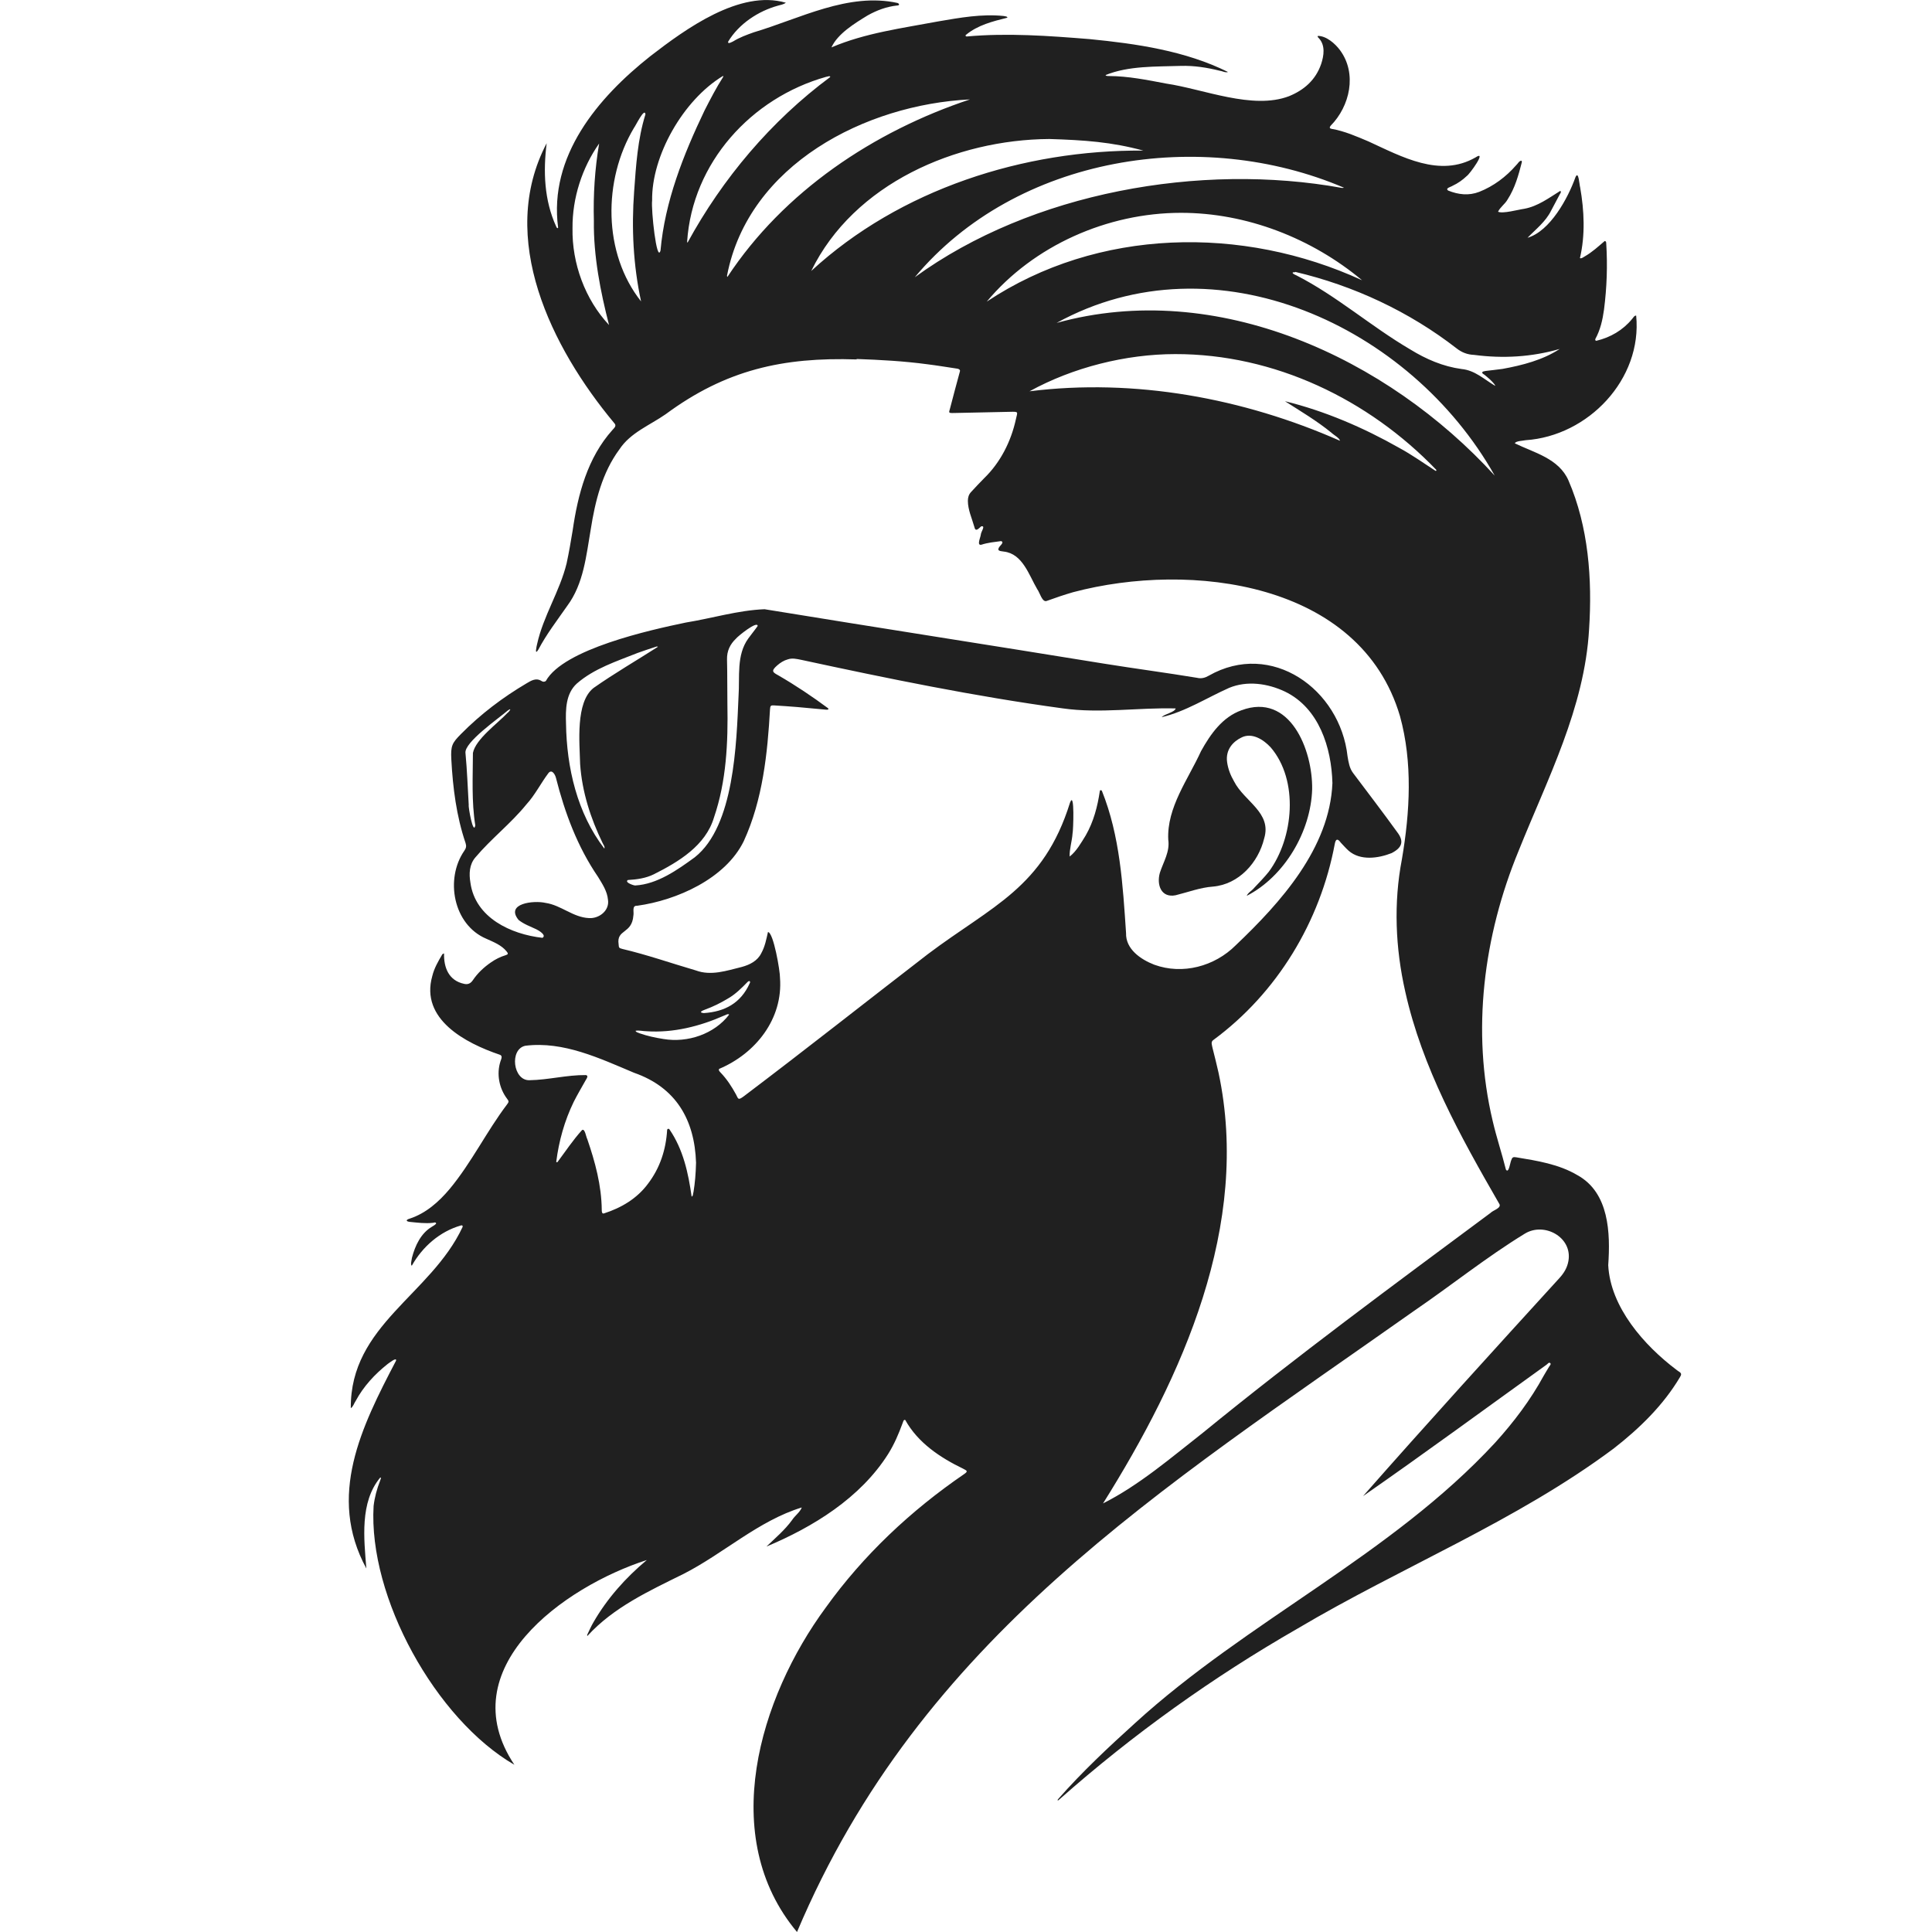 <svg xmlns="http://www.w3.org/2000/svg" xmlns:xlink="http://www.w3.org/1999/xlink" width="500" zoomAndPan="magnify" viewBox="0 0 375 375" height="500" preserveAspectRatio="xMidYMid meet" version="1.0"><defs><clipPath id="409c3e5ab0"><path d="M 67.625 0 L 326.375 0 L 326.375 375 L 67.625 375 Z M 67.625 0 " clip-rule="nonzero"/></clipPath></defs><g clip-path="url(#409c3e5ab0)"><path fill="#202020" d="M 325.816 266.18 C 325.66 266.09 325.527 265.965 325.375 265.859 C 319.129 261.156 312.559 253.699 312.156 245.566 C 312.59 239.34 312.344 231.504 306.188 228.105 C 302.566 225.957 298.367 225.305 294.285 224.629 C 293.695 224.52 293.5 224.645 293.32 225.23 C 293.137 225.562 292.855 227.91 292.293 227.004 C 291.508 223.844 290.465 220.758 289.73 217.582 C 285.574 200.109 287.957 181.633 294.762 165.148 C 300.359 151.168 307.562 137.441 308.441 122.125 C 309.074 112.438 308.332 102.25 304.438 93.25 C 302.566 88.988 297.793 87.879 294.027 86.051 C 294.203 85.574 295.598 85.57 296.109 85.445 C 308.277 84.637 318.797 73.598 317.578 61.254 C 317.188 61.242 317.023 61.672 316.789 61.914 C 315 64.094 312.582 65.492 309.875 66.141 C 309.66 66.188 309.602 65.938 309.652 65.801 C 310.629 64.023 311.062 62.09 311.336 60.105 C 311.887 55.832 312.043 51.516 311.766 47.211 C 311.785 47.008 311.672 46.762 311.465 46.785 C 310.23 47.84 309.043 48.941 307.617 49.758 C 307.34 49.891 306.98 50.246 306.664 50.102 C 307.715 45.621 307.504 40.902 306.703 36.348 C 306.566 35.996 306.414 32.996 305.801 34.383 C 304.344 38.484 300.863 44.875 296.492 46.152 C 298.109 44.48 300.016 43.035 301.078 40.871 C 301.633 39.812 302.207 38.766 302.758 37.707 C 302.867 37.504 303.117 37.258 302.844 37.051 C 300.664 38.406 298.484 40.051 295.844 40.527 C 294.68 40.684 291.676 41.535 290.773 41.094 C 291.191 40.195 292.129 39.609 292.617 38.727 C 294.055 36.504 294.75 33.984 295.395 31.457 C 295.414 31.375 295.352 31.207 295.297 31.188 C 294.836 31.215 294.602 31.801 294.273 32.078 C 292.324 34.324 289.887 36.145 287.121 37.238 C 285.086 38.023 283.07 37.785 281.094 36.992 C 280.426 36.52 281.664 36.273 281.941 36.062 C 282.969 35.586 283.879 34.945 284.699 34.164 C 285.219 33.855 288.738 29 286.395 30.559 C 279.461 34.543 272.074 30.406 265.641 27.461 C 263.309 26.477 260.984 25.445 258.465 25.012 C 258.07 24.941 258.012 24.75 258.262 24.422 C 262.035 20.613 263.441 14.266 260.102 9.75 C 259.156 8.465 257.453 6.977 255.812 6.969 C 255.652 7.129 255.863 7.281 255.977 7.402 C 257.281 8.797 256.977 10.789 256.43 12.438 C 255.363 15.523 253.129 17.48 250.184 18.676 C 243.113 21.359 233.652 17.297 226.316 16.215 C 222.664 15.52 218.984 14.773 215.25 14.758 C 215.051 14.727 214.668 14.812 214.598 14.566 C 219.086 12.746 224.379 12.953 229.223 12.789 C 231.781 12.719 234.27 13.109 236.738 13.727 C 237.27 13.789 237.832 14.164 238.352 13.973 C 230.105 9.867 220.613 8.484 211.488 7.59 C 203.555 6.953 195.578 6.363 187.629 7.082 C 187.484 7.062 187.297 6.926 187.488 6.77 C 189.793 4.863 192.695 4.141 195.52 3.438 C 195.605 3.172 194.969 3.148 194.785 3.102 C 190.543 2.668 186.332 3.434 182.164 4.145 C 175.141 5.469 167.953 6.391 161.383 9.199 C 162.605 6.52 165.926 4.516 168.395 3 C 170.18 2 172.066 1.293 174.113 1.07 C 174.59 1.086 174.652 0.746 174.203 0.574 C 164.641 -1.512 155.27 3.609 146.293 6.277 C 144.934 6.762 143.566 7.258 142.324 8.023 C 142.109 8.121 141.219 8.664 141.328 8.094 C 143.398 4.641 147.184 2.137 151.043 1.086 C 151.555 0.949 152.105 0.852 152.539 0.531 C 143.621 -2.078 133.039 5.645 126.25 10.887 C 116.004 18.984 106.48 30.305 108.332 44.195 C 108.156 44.449 108.027 44.109 107.953 43.961 C 105.621 38.871 105.418 33.242 106.109 27.797 C 96.438 46.223 107.062 67.52 119.203 82.098 C 119.742 82.645 119.277 83.004 118.875 83.457 C 114.043 88.832 112.164 95.957 111.156 102.941 C 110.801 105.086 110.438 107.23 109.98 109.344 C 108.66 114.77 105.457 119.535 104.25 125.02 C 104.152 125.422 103.715 127.34 104.477 126.117 C 106.062 123.102 108.156 120.395 110.094 117.605 C 113.293 113.312 113.785 107.832 114.668 102.719 C 115.527 97.27 116.883 91.746 120.219 87.234 C 122.363 83.969 126.105 82.562 129.207 80.398 C 140.852 71.793 151.945 69.293 166.273 69.766 C 166.273 69.738 166.273 69.711 166.281 69.68 C 170.875 69.84 175.469 70.094 180.027 70.707 C 181.891 70.938 183.75 71.25 185.609 71.527 C 185.941 71.551 186.461 71.684 186.312 72.117 C 185.656 74.492 185.031 76.871 184.41 79.25 C 184.188 80.102 183.984 80.191 185.152 80.164 C 188.773 80.082 192.395 80.02 196.012 79.934 C 197.793 79.891 197.5 79.906 197.191 81.348 C 196.25 85.668 194.195 89.754 191.004 92.844 C 190.129 93.707 189.305 94.625 188.465 95.52 C 188.02 95.996 187.871 96.574 187.863 97.215 C 187.875 98.973 188.645 100.59 189.113 102.25 C 189.344 103.371 189.949 102.578 190.453 102.16 C 191.375 101.988 190.41 103.195 190.375 103.762 C 190.355 104.234 189.508 105.941 190.484 105.73 C 191.727 105.32 193.039 105.199 194.312 105.027 C 195.055 105.293 193.957 105.965 193.844 106.383 C 193.516 107.016 194.457 106.973 194.855 107.062 C 198.504 107.484 199.715 111.633 201.332 114.371 C 201.809 114.977 202.285 116.984 203.168 116.641 C 204.863 116.02 206.582 115.441 208.316 114.938 C 231.082 108.91 264.043 112.906 271.734 138.992 C 274.223 148.02 273.668 157.629 272.109 166.777 C 270.473 175.27 270.848 184.02 272.75 192.434 C 276.031 207.215 283.461 220.562 290.953 233.57 C 291.625 234.473 289.805 234.883 289.312 235.426 C 270.508 249.387 251.637 263.277 233.492 278.09 C 227.297 282.941 221.102 288.289 214.098 291.812 C 229.52 267.227 242.832 237.781 236.512 208.188 C 236.168 206.598 235.746 205.023 235.359 203.441 C 235.27 202.906 234.934 202.23 235.52 201.855 C 247.906 192.734 256.27 178.863 259.082 163.789 C 259.27 162.809 259.629 162.703 260.246 163.559 C 260.742 164.082 261.219 164.629 261.754 165.113 C 264.02 167.105 267.508 166.613 270.105 165.59 C 272.102 164.562 272.598 163.352 271.223 161.551 C 268.426 157.676 265.516 153.883 262.648 150.062 C 261.926 149.117 261.75 147.949 261.559 146.809 C 260.133 133.773 246.777 124.223 234.621 131.152 C 233.902 131.566 233.176 131.77 232.34 131.562 C 226.352 130.574 220.312 129.781 214.312 128.816 C 192.348 125.246 170.355 121.836 148.398 118.25 C 143.254 118.453 138.199 120.016 133.113 120.836 C 126.25 122.266 109.383 125.98 105.949 132.176 C 105.617 132.414 105.293 132.336 104.984 132.105 C 104.031 131.562 103.094 132.102 102.258 132.605 C 97.586 135.359 93.301 138.605 89.48 142.469 C 87.766 144.199 87.457 144.738 87.602 147.406 C 87.895 152.898 88.586 158.398 90.363 163.625 C 90.559 164.219 90.48 164.621 90.133 165.117 C 86.336 170.586 87.957 179.492 94.395 182.211 C 95.801 182.852 97.312 183.422 98.32 184.656 C 98.684 185.082 98.652 185.254 98.125 185.41 C 97.109 185.715 96.176 186.188 95.309 186.789 C 93.926 187.742 92.711 188.871 91.77 190.27 C 91.344 190.902 90.789 191.137 90.09 190.965 C 87.105 190.34 86.121 187.816 86.191 185.059 C 86.074 185.117 85.906 185.148 85.848 185.246 C 85.055 186.582 84.273 187.922 83.902 189.465 C 81.531 197.832 90.355 202.469 96.977 204.711 C 97.633 204.906 97.293 205.539 97.141 206 C 96.344 208.469 96.879 211.25 98.449 213.301 C 98.801 213.77 98.781 213.875 98.426 214.355 C 94.426 219.637 91.52 225.676 87.273 230.785 C 85.184 233.27 82.66 235.512 79.527 236.535 C 78.707 236.773 78.777 237.086 79.586 237.172 C 81.059 237.316 82.531 237.516 84.02 237.348 C 84.234 237.328 84.543 237.148 84.66 237.461 C 84.621 237.633 84.074 237.984 83.852 238.098 C 81.68 239.379 80.566 241.793 79.957 244.145 C 79.934 244.461 79.605 245.527 79.934 245.664 C 82 242.004 85.344 239.035 89.492 237.852 C 89.742 237.781 89.883 237.969 89.77 238.195 C 83.605 251.348 67.957 257.203 68.09 273.32 C 68.582 273.02 68.711 272.375 69.039 271.918 C 70.555 269.094 72.75 266.727 75.25 264.746 C 75.465 264.617 77.035 263.32 76.875 264.102 C 70.141 276.965 63.465 290.379 71.109 304.441 C 70.648 298.688 69.812 291.59 73.793 286.805 C 73.816 286.785 73.863 286.77 73.887 286.777 C 74.023 286.938 73.816 287.191 73.789 287.379 C 73.164 288.969 72.719 290.609 72.516 292.309 C 71.469 310.027 84.574 333.703 99.84 342.543 C 87.363 323.832 109.426 307.988 125.551 302.797 C 121.457 306.215 117.848 310.25 115.168 314.918 C 114.707 315.695 114.359 316.531 113.961 317.348 C 113.941 317.395 113.988 317.477 114.012 317.539 C 119.082 311.98 125.984 308.801 132.648 305.508 C 140.449 301.539 147.215 295.168 155.625 292.598 C 155.27 293.543 154.285 294.188 153.734 295.051 C 152.32 296.996 150.477 298.543 148.77 300.184 C 157.812 296.395 166.992 290.758 172.383 282.23 C 173.566 280.352 174.43 278.32 175.188 276.246 C 175.301 276.016 175.359 275.496 175.707 275.613 C 178.172 280.062 182.508 282.934 186.992 285.098 C 187.715 285.473 187.934 285.582 187.109 286.141 C 176.801 293.195 167.57 301.863 160.281 312.027 C 147.355 329.57 139.254 356.566 154.699 375 C 178.777 317.973 225.039 289.332 274.488 254.426 C 281.684 249.508 288.516 244.012 295.945 239.465 C 299.723 237.129 305.238 240.129 304.43 244.742 C 304.211 246.039 303.566 247.109 302.695 248.059 C 289.906 262.082 277.078 276.172 264.566 290.395 C 276.461 282.133 288.332 273.402 300.16 264.906 C 300.387 264.75 300.625 264.363 300.875 264.559 C 301.152 264.777 300.797 265.062 300.668 265.293 C 300.348 265.859 299.98 266.395 299.668 266.969 C 297.074 271.734 293.828 276.027 290.191 280.039 C 269.961 301.906 242.168 314.512 220.312 334.457 C 215.16 339.117 210.074 343.879 205.48 349.098 C 205.414 349.199 205.25 349.316 205.285 349.445 C 205.441 349.516 205.562 349.27 205.699 349.199 C 219.918 336.625 235.402 325.547 251.867 316.098 C 272.109 304.098 294.285 295.281 313.227 281.148 C 318.219 277.258 322.836 272.77 326.082 267.301 C 326.391 266.812 326.422 266.527 325.816 266.18 Z M 111.125 44.289 C 111.074 38.438 113 32.527 116.293 27.855 C 115.457 32.793 115.129 37.805 115.27 42.852 C 115.18 49.691 116.551 56.637 118.215 63.086 C 113.566 58.141 111 51.113 111.125 44.289 Z M 124.43 58.5 C 117.031 49.18 117 34.957 123.059 24.812 C 123.328 24.523 125.121 20.754 125.281 22.188 C 123.766 27.031 123.449 32.117 123.086 37.145 C 122.555 44.297 122.914 51.488 124.43 58.5 Z M 282.73 67.625 C 283.746 68.418 284.828 68.832 286.109 68.883 C 291.719 69.621 297.301 69.301 302.742 67.73 C 299.477 69.875 295.473 70.906 291.633 71.605 C 290.562 71.766 289.473 71.852 288.402 71.996 C 288.16 72.047 287.781 72.086 287.723 72.234 C 287.613 72.504 287.98 72.605 288.16 72.766 C 288.492 73.051 288.836 73.312 289.152 73.605 C 290.066 74.453 290.34 74.957 290.176 74.871 C 288.059 73.625 286.273 71.867 283.684 71.625 C 280.082 71.133 276.805 69.719 273.719 67.82 C 266.133 63.375 259.48 57.461 251.637 53.453 C 251.168 53.266 250.367 52.812 251.391 52.832 C 251.395 52.812 251.398 52.789 251.406 52.773 C 262.742 55.441 273.523 60.477 282.73 67.625 Z M 128.203 48.637 C 127.469 51.168 126.348 40.613 126.578 38.93 C 126.434 30.348 132.547 19.438 140.348 14.73 C 140.383 14.77 140.398 14.871 140.375 14.914 C 139.027 17.016 137.883 19.238 136.746 21.457 C 132.648 30.027 129.047 39.105 128.203 48.637 Z M 133.371 46.914 C 134.375 31.598 145.812 19.008 160.34 14.918 C 160.531 14.918 161.137 14.621 161.152 14.945 C 149.668 23.465 140.238 34.648 133.438 47.121 C 133.414 47.094 133.383 46.961 133.371 46.914 Z M 141.188 53.754 C 141.125 53.625 141.082 53.586 141.129 53.426 C 145.316 31.922 168.004 20.289 188.266 19.297 C 169.555 25.516 152.125 37.164 141.188 53.754 Z M 157.457 52.598 C 165.734 35.613 185.586 27.098 203.672 26.98 C 210.477 27.191 215.738 27.551 221.926 29.23 C 198.723 29.051 174.664 36.738 157.457 52.598 Z M 177.559 53.816 C 197.309 30.168 233.25 24.621 260.871 36.438 C 260.75 36.449 260.594 36.5 260.477 36.477 C 233.035 31.5 200.223 37.309 177.559 53.816 Z M 191.527 58.547 C 200.641 47.625 215 41.32 229.188 41.309 C 241.973 41.293 254.625 46.254 264.387 54.402 C 241.18 43.719 213.082 44.207 191.527 58.547 Z M 278.656 91.402 C 276.32 89.895 274.055 88.27 271.602 86.941 C 264.664 83.004 257.094 79.75 249.406 77.875 C 252.414 79.793 255.617 81.695 258.434 83.996 C 258.832 84.402 260.047 85.039 260.074 85.547 C 241.328 77.277 220.23 73.395 199.832 75.949 C 208.285 71.297 218.535 68.738 228.102 68.73 C 247.332 68.699 265.629 77.496 278.797 91.211 C 278.824 91.254 278.758 91.453 278.656 91.402 Z M 205.086 62.68 C 235.977 45.688 273.809 63.301 290.125 92.32 C 269.305 69.504 236.262 54.055 205.086 62.68 Z M 138.578 158.688 C 141 151.625 141.328 144.105 141.188 136.699 C 141.145 133.801 141.188 130.902 141.113 128.008 C 141.074 126.359 141.695 125.062 142.855 123.957 C 143.145 123.543 147.039 120.391 147.062 121.504 C 146.484 122.336 145.832 123.113 145.238 123.934 C 142.906 127.164 143.613 131.352 143.352 135.098 C 142.945 144.305 142.539 160.332 134.859 166.395 C 131.496 168.848 127.574 171.625 123.32 171.867 C 123.199 171.938 121.113 171.289 121.871 170.809 C 123.617 170.707 125.336 170.477 126.922 169.691 C 131.723 167.277 136.949 164.145 138.578 158.688 Z M 111.977 132.664 C 115.324 129.754 119.672 128.363 123.734 126.746 C 124.887 126.316 126.059 125.953 127.223 125.562 C 127.387 125.5 127.547 125.426 127.707 125.543 C 123.59 128.176 119.246 130.699 115.211 133.531 C 111.68 136.301 112.5 144.16 112.602 148.309 C 112.977 153.695 114.621 158.816 116.973 163.648 C 117.117 163.988 117.438 164.281 117.305 164.711 C 112.023 157.855 109.988 148.98 109.863 140.453 C 109.773 137.73 109.793 134.637 111.977 132.664 Z M 90.348 146.164 C 90.07 144.082 96.875 139.371 98.555 137.914 C 99.473 137.254 98.859 138.125 98.5 138.379 C 96.594 140.418 92.32 143.465 91.793 146.148 C 91.777 150.824 91.512 155.586 92.254 160.211 C 91.871 162.207 90.867 156.625 90.98 156.227 C 90.777 152.875 90.668 149.512 90.348 146.164 Z M 91.309 171.332 C 91.012 169.598 91.082 167.785 92.293 166.398 C 95.352 162.77 99.156 159.852 102.156 156.156 C 103.859 154.301 104.957 152.035 106.461 150.043 C 107.117 149.246 107.723 150.301 107.895 150.926 C 109.633 157.785 112.07 164.336 116.082 170.207 C 116.918 171.582 117.867 173 118.008 174.645 C 118.344 176.77 116.238 178.34 114.312 178.199 C 111.219 178.062 108.906 175.688 105.875 175.25 C 103.645 174.73 98.02 175.328 100.656 178.562 C 101.684 179.383 102.926 179.824 104.102 180.375 C 104.555 180.59 106.152 181.531 105.289 182.031 C 99.16 181.344 92.246 178.137 91.309 171.332 Z M 134.609 231.359 C 134.496 231.625 134.566 232.168 134.246 232.258 C 133.605 227.711 132.617 223.105 129.941 219.215 C 129.809 219.016 129.535 219.07 129.492 219.316 C 129.262 223.152 128.105 226.715 125.754 229.789 C 123.637 232.641 120.59 234.445 117.246 235.516 C 116.832 235.672 116.797 235.145 116.801 234.855 C 116.754 230.082 115.52 225.559 113.988 221.09 C 113.758 220.73 113.539 218.918 112.957 219.363 C 111.207 221.297 109.762 223.48 108.207 225.559 C 108.145 225.594 107.961 225.633 107.969 225.492 C 108.477 221.48 109.574 217.531 111.355 213.879 C 112.086 212.426 112.922 211.027 113.715 209.605 C 113.898 209.32 114.273 208.742 113.699 208.672 C 110.035 208.633 106.441 209.609 102.793 209.668 C 99.574 209.801 98.832 203.641 101.969 202.98 C 109.383 202.055 116.426 205.438 123.086 208.23 C 131.207 211.066 134.828 217.34 135.102 225.68 C 135.047 227.84 134.895 229.602 134.609 231.359 Z M 140.555 197.121 C 140.852 197.047 141.262 196.699 141.531 196.93 C 138.668 200.695 133.48 202.461 128.773 201.668 C 127.199 201.422 125.645 201.09 124.141 200.562 C 123.879 200.422 123.457 200.391 123.359 200.074 C 124.051 199.945 124.793 200.16 125.508 200.164 C 130.684 200.512 135.848 199.207 140.555 197.121 Z M 136.871 195.957 C 138.434 195.387 139.914 194.652 141.336 193.789 C 142.789 192.953 143.957 191.766 145.121 190.582 C 145.488 190.238 145.734 190.531 145.5 190.891 C 143.785 194.707 140.656 196.387 136.602 196.641 C 135.465 196.516 136.371 196.145 136.871 195.957 Z M 213.602 153.363 C 213.566 153.359 213.492 153.465 213.48 153.523 C 213.031 156.559 212.266 159.488 210.734 162.16 C 209.852 163.582 208.922 165.258 207.617 166.254 C 207.559 164.824 208.086 163.258 208.18 161.781 C 208.316 161.391 208.629 153.277 207.688 155.797 C 202.527 172.355 192.578 175.785 180.082 185.207 C 168.188 194.379 156.402 203.695 144.418 212.754 C 143.207 213.66 143.324 213.285 142.855 212.426 C 142.02 210.898 141.074 209.441 139.859 208.18 C 139.688 208.008 139.395 207.703 139.598 207.465 C 146.668 204.477 152 197.77 151.398 189.82 C 151.43 188.535 150.133 180.965 149.062 180.906 C 148.742 182.312 148.48 183.734 147.762 185.02 C 147.027 186.52 145.516 187.266 143.98 187.684 C 141.043 188.406 138.02 189.465 135.047 188.355 C 130.293 186.965 125.605 185.32 120.781 184.184 C 120.156 184.023 120.113 183.957 120.074 183.289 C 119.621 180.32 122.664 181.332 122.938 177.719 C 123.102 177.031 122.582 175.73 123.68 175.805 C 131.352 174.75 140.801 170.555 144.355 163.285 C 148.055 155.246 148.98 146.152 149.457 137.711 C 149.508 136.965 149.586 136.879 150.293 136.922 C 151.773 137.016 153.258 137.109 154.734 137.234 C 156.609 137.391 158.484 137.578 160.359 137.75 C 160.555 137.738 160.906 137.812 160.75 137.484 C 157.656 135.188 154.418 133.023 151.078 131.09 C 149.973 130.484 149.598 130.258 150.863 129.148 C 151.469 128.625 152.133 128.195 152.918 127.98 C 153.77 127.688 154.633 127.895 155.484 128.066 C 172.297 131.695 189.203 135.172 206.254 137.492 C 213.523 138.531 220.977 137.305 228.207 137.508 C 227.98 138.285 226.027 138.574 225.488 139.199 C 230.09 138.129 234.25 135.438 238.562 133.52 C 242.051 132.07 246.059 132.648 249.406 134.234 C 256.027 137.434 258.445 145.125 258.621 152.004 C 258.098 164.609 248.578 175.184 239.855 183.477 C 235.762 187.574 229.543 189.25 224.043 187.25 C 221.41 186.23 218.469 184.223 218.566 181.098 C 217.938 171.789 217.398 162.25 213.875 153.5 C 213.836 153.422 213.695 153.379 213.602 153.363 Z M 213.602 153.363 " fill-opacity="1" fill-rule="nonzero"/></g><path fill="#202020" d="M 228.176 173.77 C 230.598 173.176 232.938 172.266 235.453 172.086 C 240.457 171.645 244.238 167.441 245.379 162.73 C 246.891 157.699 241.52 155.582 239.535 151.676 C 238.855 150.508 238.367 149.277 238.18 147.926 C 237.836 145.445 239.418 143.918 240.891 143.188 C 242.957 142.086 245.23 143.535 246.637 145.062 C 252.133 151.473 251.109 162.676 246.277 169.199 C 245.398 170.297 244.402 171.305 243.438 172.332 C 243.012 172.887 242.254 173.23 241.988 173.883 C 249.316 170.125 254.449 161.395 254.688 153.184 C 254.801 145.543 250.371 134.348 240.953 137.867 C 237.258 139.195 234.949 142.5 233.121 145.793 C 230.625 151.273 226.457 156.723 226.758 162.977 C 227.105 165.32 225.82 167.27 225.129 169.41 C 224.477 171.719 225.355 174.32 228.176 173.77 Z M 228.176 173.77 " fill-opacity="1" fill-rule="nonzero"/></svg>